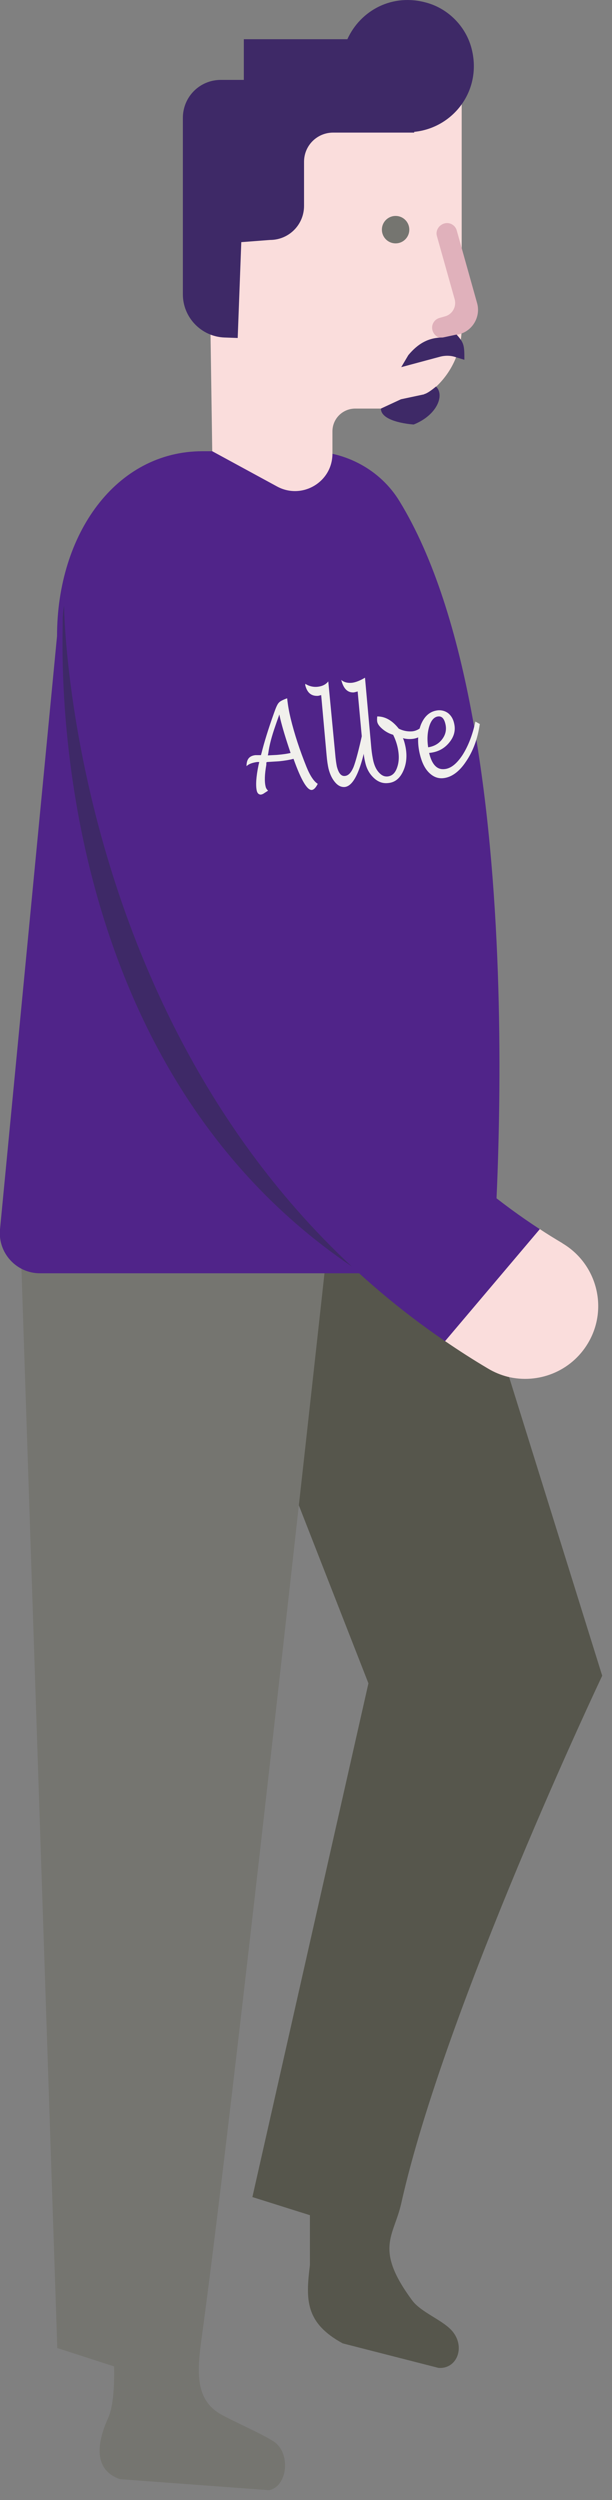 <svg width="25" height="102" viewBox="0 0 25 102" fill="none" xmlns="http://www.w3.org/2000/svg">
<rect x="0" y="0" width="25" height="102" fill="#808080" stroke="none"/>
<g clip-path="url(#clip0_134_1211)">
<path d="M17.78 46.53L6.89 47.83L15.05 68.68L10.31 89.64L12.66 90.38V92.42C12.48 93.85 12.48 94.78 14 95.61L17.91 96.61C18.68 96.67 19.04 95.72 18.44 95.07C18.04 94.64 17.2 94.34 16.84 93.86C15.27 91.74 16.09 91.24 16.39 89.9C18.18 81.89 24.6 68.37 24.6 68.37L17.78 46.52V46.53Z" fill="#56564C"/>
<path d="M13.84 46.71L0.72 47.08L2.34 95.8L4.66 96.55C4.67 97.14 4.66 98.13 4.41 98.67C4.05 99.47 3.7 100.73 4.9 101.15L10.99 101.6C11.75 101.45 11.89 100.09 11.19 99.62C10.73 99.31 9.46 98.76 8.98 98.48C8 97.89 8.04 96.82 8.23 95.44C9.61 85.47 13.83 46.7 13.83 46.7L13.84 46.71Z" fill="#757570"/>
<path d="M20.11 51.95H1.63C0.67 51.95 -0.09 51.12 -7.76583e-05 50.16L2.33 25.95C2.33 21.79 4.74 18.41 8.27 18.41H12.62C14.12 18.41 15.54 19.17 16.32 20.45C21.99 29.71 20.1 51.96 20.1 51.96L20.11 51.95Z" fill="#502489"/>
<path d="M8.47 4.07H18.86V13.37C18.86 15.19 17.38 16.67 15.56 16.67H14.51C14 16.67 13.58 17.08 13.58 17.6V18.51C13.58 19.67 12.34 20.4 11.32 19.85L8.67 18.41L8.46 4.07H8.47Z" fill="#FADDDC"/>
<path d="M18.18 13.8L18.78 13.63C19.32 13.48 19.64 12.91 19.49 12.37L18.66 9.41C18.6 9.18 18.36 9.05 18.14 9.12C17.92 9.19 17.78 9.42 17.85 9.64L18.57 12.2C18.66 12.51 18.48 12.83 18.17 12.91L17.96 12.97C17.73 13.03 17.6 13.27 17.67 13.49C17.74 13.71 17.97 13.85 18.19 13.78L18.18 13.8Z" fill="#E0B1BB"/>
<path d="M7.47 8.72V4.81C7.47 3.95 8.16 3.26 9.02 3.26H9.96V1.6H14.19C14.72 0.43 16.03 -0.3 17.46 0.12C18.32 0.37 19.01 1.07 19.25 1.93C19.73 3.66 18.53 5.22 16.92 5.38V5.41H15.23H13.61C12.95 5.41 12.42 5.94 12.42 6.6V8.4C12.42 9.17 11.8 9.79 11.03 9.79L9.72 9.89L9.86 9.79L9.71 13.79L9.16 13.77C8.22 13.73 7.47 12.95 7.47 12.01V8.73V8.72Z" fill="#3E2967"/>
<path d="M18.09 13.77L18.65 13.65C18.96 13.99 18.97 14.1 18.97 14.68L18.61 14.57C18.41 14.5 18.19 14.5 17.99 14.55L16.39 14.98L16.68 14.49C17.08 14.01 17.51 13.77 18.09 13.77Z" fill="#3E2967"/>
<path d="M17.33 16.08C17.5 16.04 17.81 15.77 17.81 15.77C18.17 16.11 17.87 16.93 16.9 17.32C16.9 17.32 15.56 17.24 15.56 16.67L16.38 16.29L17.32 16.09L17.33 16.08Z" fill="#3E2967"/>
<path d="M16.72 9.37C16.72 9.68 16.47 9.93 16.16 9.93C15.85 9.93 15.6 9.68 15.6 9.37C15.6 9.06 15.85 8.81 16.16 8.81C16.47 8.81 16.72 9.06 16.72 9.37Z" fill="#757570"/>
<path d="M10.88 31.11V31.2C10.81 31.59 10.8 31.89 10.85 32.09C10.86 32.15 10.9 32.21 10.95 32.26C10.92 32.28 10.87 32.31 10.78 32.37C10.74 32.4 10.7 32.41 10.66 32.42C10.58 32.42 10.52 32.38 10.49 32.27C10.44 32.05 10.46 31.7 10.56 31.22L10.59 31.09H10.5C10.3 31.12 10.16 31.17 10.07 31.26C10.07 30.98 10.18 30.84 10.43 30.81H10.66L10.69 30.7C10.79 30.3 10.95 29.77 11.19 29.1C11.27 28.87 11.33 28.73 11.39 28.67C11.44 28.61 11.56 28.55 11.73 28.49C11.76 28.78 11.81 29.05 11.87 29.3C12.03 29.96 12.25 30.62 12.52 31.29C12.67 31.66 12.83 31.89 12.98 31.98C12.9 32.14 12.82 32.22 12.74 32.23C12.55 32.25 12.3 31.83 11.99 30.96C11.8 31.01 11.6 31.04 11.4 31.06L10.91 31.09L10.88 31.11ZM10.94 30.82L11.31 30.8C11.56 30.78 11.75 30.75 11.87 30.72C11.68 30.16 11.54 29.7 11.45 29.33L11.41 29.15C11.39 29.22 11.33 29.37 11.25 29.61C11.1 30.04 11 30.41 10.96 30.73L10.94 30.83V30.82Z" fill="#F1F0EC"/>
<path d="M15.01 29.96C14.91 30.61 14.78 31.13 14.62 31.51C14.46 31.89 14.28 32.09 14.08 32.11C13.94 32.12 13.81 32.06 13.69 31.92C13.57 31.78 13.48 31.6 13.42 31.36C13.39 31.23 13.36 31.04 13.34 30.8L13.12 28.36C13.12 28.36 13.04 28.38 13 28.39C12.72 28.41 12.55 28.27 12.47 27.96V27.9C12.63 28 12.8 28.04 12.98 28.02C13.16 28 13.31 27.93 13.41 27.8L13.69 30.73C13.71 30.99 13.74 31.17 13.76 31.27C13.83 31.54 13.93 31.67 14.08 31.66C14.23 31.65 14.34 31.53 14.44 31.3C14.53 31.07 14.66 30.59 14.82 29.85L15 29.97L15.01 29.96Z" fill="#F1F0EC"/>
<path d="M16.46 30.12C16.5 30.2 16.52 30.28 16.54 30.36C16.64 30.76 16.62 31.12 16.48 31.44C16.34 31.76 16.13 31.93 15.84 31.95C15.63 31.97 15.44 31.9 15.27 31.74C15.1 31.58 14.98 31.38 14.92 31.11C14.87 30.92 14.84 30.64 14.8 30.28L14.61 28.21C14.55 28.23 14.5 28.24 14.46 28.25C14.2 28.27 14.03 28.1 13.94 27.74C14.04 27.83 14.18 27.87 14.35 27.86C14.5 27.85 14.69 27.78 14.91 27.65L15.17 30.54C15.19 30.74 15.22 30.91 15.25 31.05C15.3 31.25 15.37 31.4 15.48 31.52C15.59 31.64 15.7 31.69 15.83 31.68C16.02 31.66 16.15 31.54 16.23 31.29C16.31 31.05 16.31 30.77 16.23 30.44C16.19 30.28 16.13 30.12 16.06 29.98C15.89 29.93 15.75 29.85 15.63 29.75C15.51 29.65 15.43 29.55 15.41 29.45C15.4 29.39 15.4 29.32 15.41 29.23C15.74 29.23 16.03 29.4 16.29 29.73C16.47 29.82 16.65 29.85 16.82 29.84C16.99 29.83 17.16 29.74 17.31 29.58L17.45 29.77C17.29 30 17.08 30.13 16.82 30.15C16.7 30.16 16.58 30.15 16.47 30.12H16.46Z" fill="#F1F0EC"/>
<path d="M17.53 30.72C17.64 31.19 17.85 31.41 18.15 31.38C18.41 31.36 18.65 31.17 18.89 30.81C19.12 30.45 19.3 30 19.42 29.44L19.6 29.54C19.51 30.15 19.32 30.66 19.03 31.08C18.75 31.5 18.43 31.72 18.1 31.75C17.88 31.77 17.69 31.69 17.52 31.52C17.35 31.35 17.23 31.1 17.15 30.77C17.04 30.31 17.06 29.9 17.2 29.55C17.35 29.2 17.58 29.01 17.9 28.98C18.05 28.97 18.19 29.01 18.31 29.1C18.43 29.2 18.51 29.33 18.55 29.51C18.62 29.8 18.55 30.06 18.34 30.31C18.13 30.56 17.86 30.69 17.53 30.72ZM17.49 30.49C17.74 30.45 17.93 30.34 18.07 30.15C18.21 29.96 18.25 29.75 18.19 29.52C18.14 29.32 18.05 29.22 17.91 29.23C17.75 29.24 17.62 29.37 17.54 29.62C17.46 29.87 17.44 30.16 17.49 30.49Z" fill="#F1F0EC"/>
<path d="M22.98 50.73C24.39 51.57 24.86 53.39 24.02 54.8C23.33 55.96 21.98 56.48 20.73 56.17C20.46 56.1 20.19 55.99 19.94 55.84C19.33 55.48 18.74 55.1 18.17 54.71L22.04 50.14C22.34 50.34 22.65 50.53 22.97 50.72L22.98 50.73Z" fill="#FADDDC"/>
<path d="M5.11 22.84C6.75 22.81 7.44 24.21 7.48 25.85C7.48 26.02 8.02 42.9 20.96 51.32L14.93 52.04C1.68 43.6 2.58 26.27 2.56 25.44C2.53 23.8 3.47 22.87 5.11 22.84Z" fill="#3E2967"/>
<path d="M5.53 21.77C7.17 21.74 8.53 23.04 8.57 24.68C8.57 24.85 9.11 41.73 22.05 50.15L18.18 54.72C3.17 44.48 2.63 25.62 2.62 24.79C2.59 23.15 3.89 21.8 5.53 21.76V21.77Z" fill="#502489"/>
</g>
<defs>
<clipPath id="clip0_134_1211">
<rect width="24.6" height="101.61" fill="white"/>
</clipPath>
</defs>
</svg>
